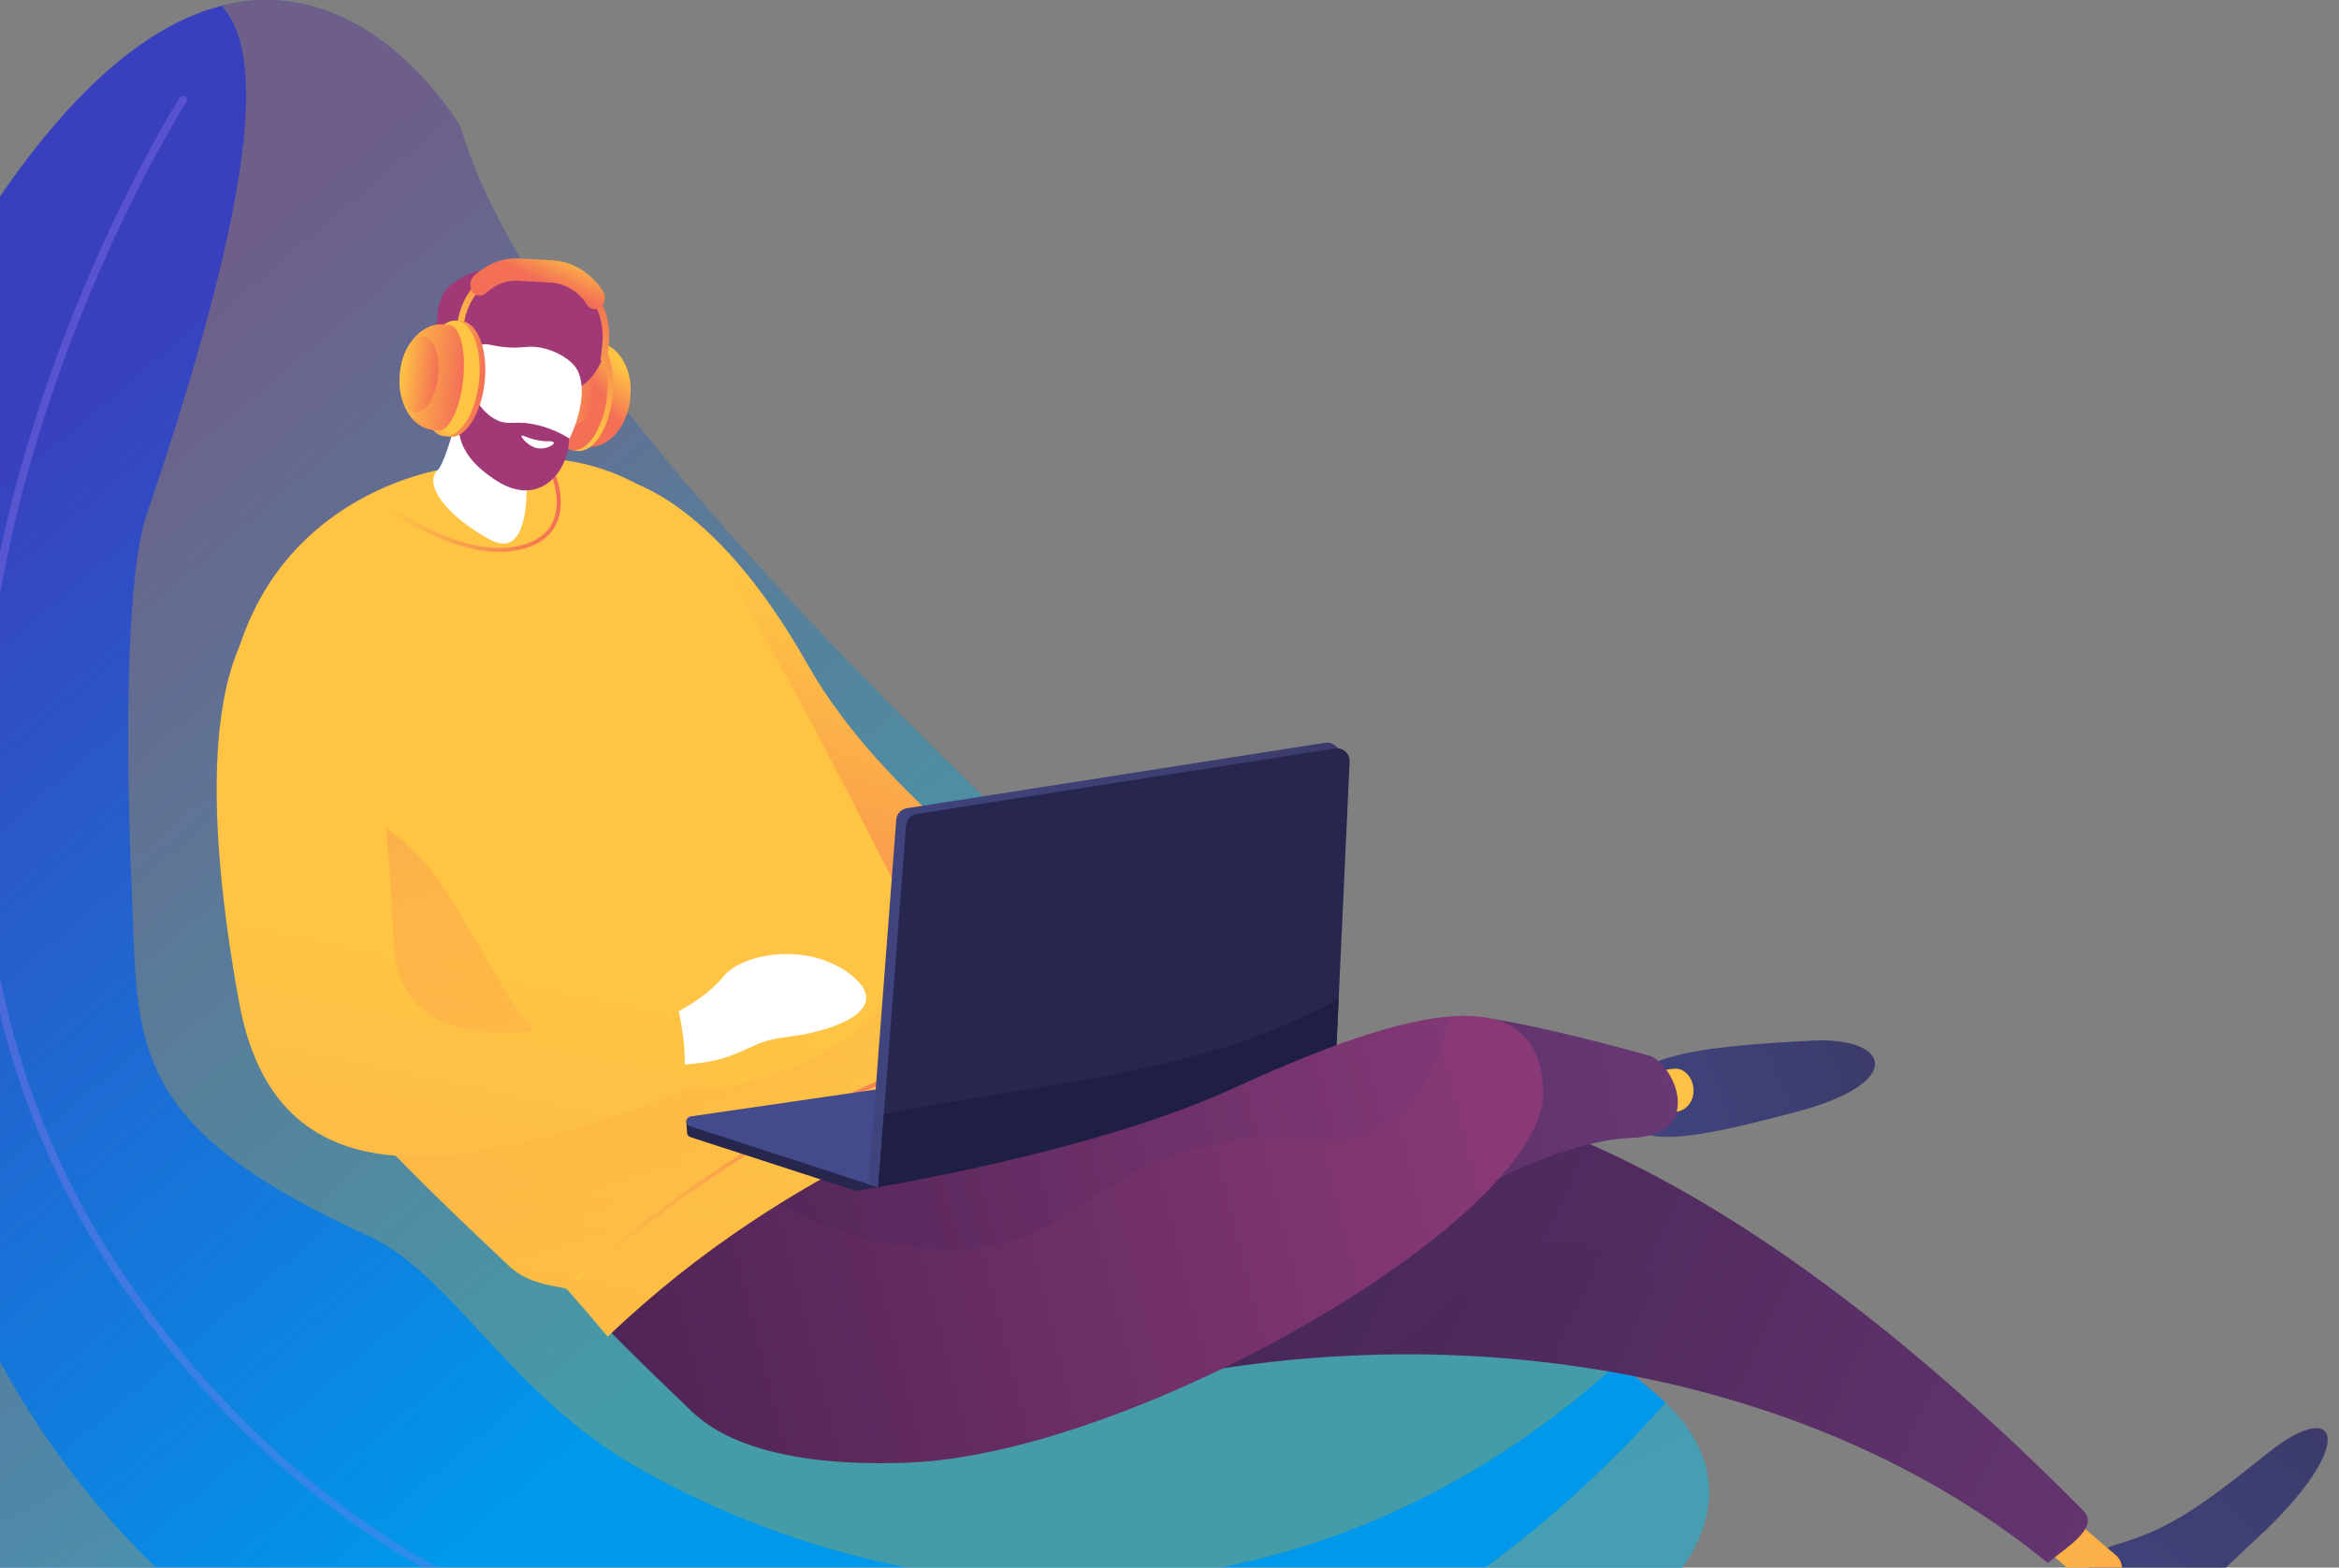 <svg width="188" height="126" viewBox="0 0 188 126" fill="none" xmlns="http://www.w3.org/2000/svg">
<rect x="0" y="0" width="188" height="126" fill="#808080" stroke="none"/>
<path d="M37.009 10.182C37.009 10.182 16.876 -24.679 -10.354 34.607C-31.556 80.773 -17.853 132.133 31.199 146.225C80.25 160.318 156.861 131.855 132.814 111.797C81.803 69.249 43.09 31.535 37.009 10.182Z" fill="url(#paint0_linear_102_67194)"/>
<g style="mix-blend-mode:multiply" opacity="0.3">
<path d="M11.744 41.512C10.311 45.735 9.986 57.764 10.591 71.597C11.131 83.938 10.011 90.389 29.644 99.366C36.373 102.443 41.028 112.206 51.332 118.014C56.004 120.647 73.602 130.173 96.329 126.324C111.366 123.776 122.563 116.4 130.103 109.528C80.442 67.912 42.981 31.155 37.009 10.182C37.009 10.182 29.651 -2.546 17.821 0.468C20.691 3.668 21.666 12.284 11.744 41.512Z" fill="url(#paint1_linear_102_67194)"/>
</g>
<g style="mix-blend-mode:multiply" opacity="0.3">
<path d="M109.707 132.202C86.51 145.01 47.766 152.83 18.903 131.391C-7.823 111.541 -10.205 78.297 -11.097 68.152C-12.654 50.421 -9.19 34.983 -4.194 22.529C-6.201 26.037 -8.255 30.041 -10.353 34.608C-31.556 80.773 -17.853 132.133 31.199 146.225C79.48 160.097 154.465 132.738 133.871 112.747C128.019 119.349 120.122 126.45 109.707 132.2V132.202Z" fill="url(#paint2_linear_102_67194)"/>
</g>
<path style="mix-blend-mode:multiply" opacity="0.3" d="M73.162 136.005C72.474 136.005 71.784 135.998 71.086 135.982C53.171 135.582 28.018 129.631 9.932 103.554C-5.343 81.53 -3.299 56.674 1.106 39.699C5.872 21.33 14.36 7.981 14.444 7.848C14.54 7.699 14.737 7.657 14.884 7.752C15.033 7.846 15.076 8.044 14.98 8.192C14.896 8.324 6.457 21.602 1.718 39.878C-2.649 56.718 -4.678 81.371 10.456 103.191C28.389 129.047 53.332 134.948 71.099 135.344C90.378 135.774 105.579 130.014 105.73 129.956C105.893 129.891 106.079 129.974 106.142 130.139C106.205 130.303 106.124 130.488 105.959 130.551C105.812 130.608 91.56 136.004 73.16 136.005H73.162Z" fill="url(#paint3_linear_102_67194)"/>
<path d="M169.37 132.708C168.091 131.332 165.801 125.407 169.98 124.189C174.181 122.965 176.516 121.416 182.302 116.778C188.087 112.14 189.573 116.123 181.402 123.654C173.231 131.186 171.19 134.665 169.372 132.708H169.37Z" fill="url(#paint4_linear_102_67194)"/>
<path d="M163.896 124.056L167.338 127.062C168.057 127.69 169.103 127.77 169.91 127.261C170.286 127.023 170.526 126.621 170.558 126.178C170.589 125.734 170.409 125.302 170.071 125.012L165.04 120.707L163.896 124.058V124.056Z" fill="url(#paint5_linear_102_67194)"/>
<path d="M60.818 95.121C54.737 100.449 67.43 117.918 87.707 112.256C112.279 105.394 143.528 108.478 164.594 125.63C165.816 124.543 168.843 122.838 167.459 121.437C148.429 102.194 130.804 91.148 116.204 88.182C94.133 83.7 78.133 79.954 60.818 95.121Z" fill="url(#paint6_linear_102_67194)"/>
<g style="mix-blend-mode:multiply" opacity="0.24">
<path d="M132.104 102.439C135.669 104.511 136.429 100.299 138.268 97.528C130.375 92.681 122.962 89.554 116.204 88.182C94.133 83.7 78.133 79.954 60.818 95.121C54.737 100.449 67.43 117.918 87.707 112.256C95.041 110.208 102.972 109.069 111.047 108.903C117.542 104.819 122.856 95.446 132.104 102.44V102.439Z" fill="#552D63"/>
</g>
<path d="M57.229 113.319L55.98 113.795C55.98 113.795 47.906 106.172 46.467 104.23C44.712 101.859 64.481 95.815 70.901 87.909C77.648 79.6 72.318 97.772 72.318 97.772L57.227 113.318L57.229 113.319Z" fill="url(#paint7_linear_102_67194)"/>
<path d="M49.907 38.531C49.907 38.531 57.076 39.513 64.935 53.449C70.844 63.928 83.673 72.608 83.673 72.608L84.991 80.854L74.342 82.725L70.532 80.217L60.141 58.11L49.906 38.532L49.907 38.531Z" fill="url(#paint8_linear_102_67194)"/>
<path d="M36.01 37.642C36.01 37.642 18.342 39.821 17.963 60.151C17.612 78.912 24.381 86.181 40.991 101.825C42.662 103.398 45.37 103.398 45.57 103.624C46.649 104.842 47.743 106.109 48.847 107.435C63.712 93.17 80.473 88.339 80.473 88.339C80.473 88.339 64.972 56.27 58.16 45.64C51.138 34.68 40.545 36.552 36.009 37.642H36.01Z" fill="url(#paint9_linear_102_67194)"/>
<g style="mix-blend-mode:multiply" opacity="0.3">
<path d="M65.344 85.002C57.885 88.993 47.315 88.541 43.429 83.603C40.502 79.884 40.027 78.497 36.464 72.658C33.597 67.96 32.201 67.206 25.936 63.251C23.572 61.758 20.89 59.598 18.259 56.359C18.093 57.549 17.989 58.808 17.963 60.153C17.612 78.914 24.381 86.183 40.991 101.826C42.662 103.4 45.37 103.4 45.57 103.626C46.649 104.843 47.743 106.11 48.847 107.437C63.712 93.171 80.473 88.341 80.473 88.341C80.473 88.341 77.901 83.297 74.494 76.204C72.023 80.344 70.128 82.443 65.344 85.003V85.002Z" fill="url(#paint10_linear_102_67194)"/>
</g>
<path d="M53.162 85.599C53.162 85.599 56.51 85.753 58.888 84.795C61.265 83.836 61.071 83.617 63.807 83.27C66.468 82.932 71.71 81.353 68.741 78.653C65.438 75.649 59.778 76.492 58.151 78.486C56.583 80.409 53.865 81.629 53.865 81.629L53.16 85.599H53.162Z" fill="white"/>
<path d="M23.296 47.776C23.296 47.776 13.482 48.919 19.209 80.517C22.178 96.907 36.858 94.599 54.584 87.827C55.784 85.317 54.239 79.997 54.239 79.997C54.239 79.997 32.216 89.078 31.646 75.83C31.006 60.977 29.019 46.207 23.294 47.776H23.296Z" fill="url(#paint11_linear_102_67194)"/>
<path d="M40.121 44.364C35.921 44.364 31.654 41.254 31.45 41.103C31.38 41.051 31.364 40.951 31.417 40.879C31.47 40.808 31.57 40.794 31.64 40.846C31.696 40.888 37.305 44.978 41.845 43.842C43.102 43.527 43.964 42.912 44.404 42.012C45.243 40.3 44.293 38.104 44.283 38.083C44.247 38.003 44.283 37.908 44.364 37.873C44.446 37.838 44.539 37.874 44.575 37.954C44.617 38.05 45.593 40.309 44.69 42.153C44.207 43.14 43.276 43.812 41.922 44.151C41.332 44.298 40.728 44.363 40.121 44.363V44.364Z" fill="url(#paint12_linear_102_67194)"/>
<path d="M46.365 102.975C46.321 102.975 46.278 102.956 46.247 102.922C46.188 102.856 46.192 102.756 46.258 102.697C46.417 102.554 62.233 88.397 76.512 84.905C76.599 84.882 76.684 84.936 76.705 85.022C76.727 85.108 76.674 85.194 76.588 85.215C62.387 88.687 46.629 102.792 46.471 102.933C46.441 102.961 46.403 102.975 46.364 102.975H46.365Z" fill="url(#paint13_linear_102_67194)"/>
<path d="M37.519 29.893C37.519 29.893 36.17 36.797 35.144 37.833C34.119 38.867 35.601 41.299 39.374 43.369C43.148 45.439 42.251 37.026 42.251 37.026L37.52 29.895L37.519 29.893Z" fill="white"/>
<path d="M47.631 27.473L48.042 27.517C49.732 27.698 50.907 29.695 50.662 31.977L50.648 32.106C50.403 34.389 48.836 36.093 47.143 35.913L46.733 35.868C45.88 35.777 45.388 33.824 45.637 31.506C45.884 29.187 46.777 27.381 47.631 27.473Z" fill="url(#paint14_linear_102_67194)"/>
<path d="M44.674 31.402C44.403 33.94 45.172 36.103 46.432 36.238C47.693 36.372 48.967 34.428 49.239 31.89C49.511 29.353 48.675 27.184 47.415 27.048C46.155 26.914 44.946 28.865 44.676 31.402H44.674Z" fill="url(#paint15_linear_102_67194)"/>
<path d="M47.482 27.053L47.002 27.002L46.02 36.19L46.5 36.242L47.482 27.053Z" fill="url(#paint16_linear_102_67194)"/>
<path d="M44.225 31.354C43.953 33.892 44.756 36.057 46.016 36.192C47.276 36.326 48.518 34.379 48.79 31.842C49.062 29.304 48.259 27.138 46.999 27.004C45.739 26.869 44.497 28.816 44.225 31.354Z" fill="url(#paint17_linear_102_67194)"/>
<path style="mix-blend-mode:multiply" opacity="0.6" d="M45.267 31.465C45.12 32.844 45.556 34.023 46.241 34.096C46.926 34.169 47.602 33.111 47.749 31.73C47.896 30.351 47.46 29.172 46.775 29.099C46.089 29.026 45.414 30.085 45.267 31.465Z" fill="url(#paint18_linear_102_67194)"/>
<path d="M46.716 31.051C48.307 30.018 49.222 27.549 48.481 25.517C47.845 23.771 46.184 22.967 45.193 22.485C42.322 21.091 38.154 20.973 35.95 23.18C34.645 24.486 35.205 28.364 35.268 29.046C35.338 29.819 35.797 30.241 36.123 30.923C36.575 31.87 37.276 33.369 38.408 35.864C38.731 35.365 39.169 34.76 39.749 34.142C39.973 33.904 40.861 32.979 41.947 32.338C44.127 31.049 45.211 32.029 46.718 31.051H46.716Z" fill="url(#paint19_linear_102_67194)"/>
<path d="M36.425 33.395C36.425 33.395 37.32 37.222 41.297 38.382C44.869 39.423 47.976 31.972 46.285 29.549C45.722 28.74 44.304 27.983 42.978 27.882C42.196 27.822 41.855 28.025 40.579 27.902C39.403 27.789 39.137 27.563 38.719 27.715C38.197 27.905 37.621 28.619 37.549 31.089C37.107 30.195 36.395 29.657 35.744 29.716C35.639 29.726 35.348 29.799 35.133 29.991C34.353 30.684 34.793 32.086 36.426 33.397L36.425 33.395Z" fill="white"/>
<path d="M38.717 27.203C38.844 27.384 38.123 27.812 37.792 28.665C37.15 30.317 38.212 32.956 39.932 33.767C40.951 34.246 41.45 33.733 43.254 34.179C44.373 34.457 45.227 34.913 45.753 35.238C45.676 37.28 44.534 38.934 42.978 39.329C41.304 39.754 39.754 38.568 39.105 38.073C38.672 37.742 37.285 36.685 36.943 35.003C36.586 33.251 37.712 32.676 37.073 31.347C36.749 30.677 36.18 30.232 35.877 29.051C35.795 28.73 35.76 28.46 35.742 28.28C36.953 27.673 38.535 26.939 38.718 27.203H38.717Z" fill="url(#paint20_linear_102_67194)"/>
<path d="M44.248 35.464C44.248 35.464 43.363 35.575 42.082 35.035C42.021 35.009 41.944 35.002 41.925 35.03C41.855 35.14 42.507 35.98 43.351 36.047C43.951 36.094 44.547 35.744 44.517 35.588C44.504 35.522 44.378 35.485 44.248 35.462V35.464Z" fill="white"/>
<path d="M37.09 27.765L36.568 27.703L36.752 26.09C37.07 23.307 39.247 21.234 41.706 21.372L44.34 21.518C45.717 21.593 46.956 22.287 47.832 23.47C48.707 24.653 49.098 26.163 48.932 27.722L48.794 29.012L48.272 28.956L48.41 27.666C48.558 26.271 48.209 24.921 47.425 23.862C46.642 22.804 45.531 22.183 44.3 22.114L41.666 21.968C39.485 21.847 37.556 23.685 37.275 26.151L37.09 27.765Z" fill="url(#paint21_linear_102_67194)"/>
<path d="M47.73 24.841C47.517 24.818 47.317 24.698 47.182 24.489C46.498 23.423 45.433 22.775 44.261 22.709L41.628 22.563C40.708 22.512 39.807 22.86 39.091 23.54C38.752 23.862 38.256 23.819 37.981 23.445C37.707 23.07 37.757 22.505 38.096 22.183C39.126 21.201 40.423 20.701 41.748 20.775L44.381 20.921C46.023 21.013 47.513 21.92 48.468 23.41C48.721 23.805 48.639 24.366 48.284 24.665C48.116 24.805 47.919 24.862 47.73 24.842V24.841Z" fill="url(#paint22_linear_102_67194)"/>
<path style="mix-blend-mode:multiply" opacity="0.3" d="M46.819 22.911C44.961 22.068 45.012 21.48 44.011 21.329C42.137 21.044 41.161 22.975 39.356 22.515C38.932 22.406 38.586 22.199 38.316 21.984C38.24 22.048 38.166 22.116 38.093 22.184C37.754 22.506 37.704 23.071 37.978 23.446C38.253 23.821 38.751 23.864 39.088 23.542C39.804 22.861 40.705 22.513 41.625 22.565L44.258 22.711C45.431 22.776 46.495 23.424 47.179 24.49C47.314 24.699 47.514 24.819 47.727 24.842C47.916 24.862 48.113 24.805 48.281 24.665C48.603 24.394 48.7 23.908 48.527 23.526C48.025 23.39 47.443 23.196 46.816 22.912L46.819 22.911Z" fill="url(#paint23_linear_102_67194)"/>
<path d="M38.954 30.714C38.679 33.279 37.425 35.249 36.15 35.113C34.876 34.977 34.065 32.787 34.339 30.222C34.614 27.657 35.868 25.688 37.143 25.823C38.418 25.959 39.229 28.149 38.954 30.714Z" fill="url(#paint24_linear_102_67194)"/>
<path d="M38.5 30.665C38.774 28.099 37.964 25.909 36.69 25.773C35.415 25.636 34.16 27.606 33.886 30.172C33.612 32.737 34.422 34.928 35.697 35.064C36.971 35.2 38.226 33.23 38.5 30.665Z" fill="url(#paint25_linear_102_67194)"/>
<path d="M36.117 26.118L35.703 26.074C33.993 25.891 32.407 27.614 32.159 29.922L32.145 30.052C31.899 32.359 33.085 34.379 34.794 34.562L35.209 34.607C36.072 34.698 36.974 32.874 37.225 30.53C37.475 28.187 36.978 26.211 36.116 26.119L36.117 26.118Z" fill="url(#paint26_linear_102_67194)"/>
<path d="M35.21 30.248C35.03 31.94 34.2 33.238 33.358 33.148C32.515 33.057 31.979 31.613 32.159 29.922C32.339 28.23 33.169 26.932 34.012 27.022C34.854 27.112 35.391 28.557 35.21 30.248Z" fill="url(#paint27_linear_102_67194)"/>
<path d="M55.515 89.846C55.353 89.869 55.206 89.986 55.165 90.139C55.159 90.162 55.222 90.963 55.219 90.986C55.203 91.172 55.318 91.345 55.495 91.402L70.518 96.282L98.595 85.287L85.255 86.307L55.514 89.844L55.515 89.846Z" fill="#26264F"/>
<path d="M55.508 89.737C55.324 89.764 55.181 89.914 55.165 90.1C55.149 90.286 55.264 90.459 55.441 90.517L70.466 95.396L98.542 84.401L85.201 85.421L55.507 89.737H55.508Z" fill="#444B8C"/>
<path d="M69.802 95.179L72.039 65.891C72.075 65.421 72.43 65.038 72.894 64.965L106.517 59.702C106.818 59.655 107.125 59.745 107.351 59.95C107.579 60.153 107.702 60.447 107.687 60.752L106.426 88.05C106.404 88.521 106.061 88.916 105.597 89.002L70.667 95.469L69.802 95.18V95.179Z" fill="url(#paint28_linear_102_67194)"/>
<path d="M70.519 96.283L72.828 66.35C72.864 65.88 73.219 65.499 73.684 65.425L107.308 60.163C107.608 60.115 107.916 60.206 108.142 60.41C108.369 60.613 108.492 60.908 108.478 61.213L107.216 88.515C107.195 88.984 106.853 89.378 106.392 89.465L70.521 96.284L70.519 96.283Z" fill="#26264F"/>
<path d="M70.519 96.282L106.391 89.462C106.853 89.375 107.193 88.982 107.215 88.513L107.595 80.278C96.909 86.347 83.519 87.119 71.039 89.552L70.519 96.282Z" fill="#1F1F44"/>
<path d="M131.275 90.146C130.784 88.444 129.701 86.561 133.569 85.19C136.377 84.192 141.255 83.872 145.69 83.645C151.903 83.326 153.332 87.043 144.252 89.408C138.306 90.957 131.973 92.568 131.275 90.146Z" fill="url(#paint29_linear_102_67194)"/>
<path d="M136.117 87.54C136.176 88.493 135.569 89.241 134.777 89.354C132.938 89.617 133.283 88.67 133.224 87.717C133.166 86.765 132.423 86.102 134.565 85.903C135.362 85.829 136.058 86.587 136.117 87.54Z" fill="url(#paint30_linear_102_67194)"/>
<path d="M117.251 82.06L119.067 81.774C119.067 81.774 122.602 82.104 132.345 84.79C134.43 85.137 137.274 91.224 131.163 91.462C125.052 91.701 117.613 96.252 117.613 96.252L117.251 82.06Z" fill="url(#paint31_linear_102_67194)"/>
<path d="M53.8 110.382C53.8 110.382 54.69 118.281 73.058 117.562C91.425 116.844 124.238 97.775 124.031 87.77C123.825 77.765 111.614 81.762 98.971 87.546C88.301 92.426 71.817 95.254 68.44 95.778C64.115 96.449 52.754 106.587 53.8 110.382Z" fill="url(#paint32_linear_102_67194)"/>
<g style="mix-blend-mode:multiply" opacity="0.2">
<path d="M77.834 100.483C86.335 99.618 88.245 93.515 98.825 91.751C105.682 90.608 108.102 92.632 111.597 90.292C114.356 88.444 115.764 85.222 116.442 81.723C111.753 82.121 105.425 84.593 98.974 87.546C88.61 92.286 72.763 95.09 68.766 95.728C68.647 95.747 65.968 94.788 65.968 94.788C65.968 94.788 63.974 95.928 62.543 96.828C68.117 99.815 74.731 100.799 77.835 100.483H77.834Z" fill="url(#paint33_linear_102_67194)"/>
</g>
<defs>
<linearGradient id="paint0_linear_102_67194" x1="18.469" y1="20.534" x2="77.453" y2="89.839" gradientUnits="userSpaceOnUse">
<stop stop-color="#3940BE"/>
<stop offset="1" stop-color="#0098EA"/>
</linearGradient>
<linearGradient id="paint1_linear_102_67194" x1="73.362" y1="58.531" x2="62.32" y2="123.463" gradientUnits="userSpaceOnUse">
<stop stop-color="#E7A510"/>
<stop offset="1" stop-color="#E7A510"/>
</linearGradient>
<linearGradient id="paint2_linear_102_67194" x1="18.469" y1="20.534" x2="137.969" y2="275.812" gradientUnits="userSpaceOnUse">
<stop stop-color="#DB8412"/>
<stop offset="1" stop-color="#FED253"/>
</linearGradient>
<linearGradient id="paint3_linear_102_67194" x1="-2.09" y1="71.854" x2="106.165" y2="71.854" gradientUnits="userSpaceOnUse">
<stop stop-color="#AA80F9"/>
<stop offset="1" stop-color="#6165D7"/>
</linearGradient>
<linearGradient id="paint4_linear_102_67194" x1="168.47" y1="131.937" x2="184.77" y2="113.22" gradientUnits="userSpaceOnUse">
<stop stop-color="#40447E"/>
<stop offset="1" stop-color="#3C3B6B"/>
</linearGradient>
<linearGradient id="paint5_linear_102_67194" x1="125.118" y1="71.513" x2="303.597" y2="297.351" gradientUnits="userSpaceOnUse">
<stop stop-color="#FFC444"/>
<stop offset="1" stop-color="#F36F56"/>
</linearGradient>
<linearGradient id="paint6_linear_102_67194" x1="54.53" y1="81.472" x2="181" y2="139.041" gradientUnits="userSpaceOnUse">
<stop stop-color="#311944"/>
<stop offset="1" stop-color="#6B3976"/>
</linearGradient>
<linearGradient id="paint7_linear_102_67194" x1="9.932" y1="113.454" x2="119.74" y2="86.025" gradientUnits="userSpaceOnUse">
<stop stop-color="#311944"/>
<stop offset="1" stop-color="#893976"/>
</linearGradient>
<linearGradient id="paint8_linear_102_67194" x1="70.407" y1="49.833" x2="58.576" y2="89.266" gradientUnits="userSpaceOnUse">
<stop stop-color="#FFC444"/>
<stop offset="1" stop-color="#F36F56"/>
</linearGradient>
<linearGradient id="paint9_linear_102_67194" x1="47.864" y1="79.313" x2="9.425" y2="262.021" gradientUnits="userSpaceOnUse">
<stop stop-color="#FFC444"/>
<stop offset="1" stop-color="#F36F56"/>
</linearGradient>
<linearGradient id="paint10_linear_102_67194" x1="55.734" y1="99.062" x2="40.693" y2="52.327" gradientUnits="userSpaceOnUse">
<stop stop-color="#FFC444"/>
<stop offset="1" stop-color="#F36F56"/>
</linearGradient>
<linearGradient id="paint11_linear_102_67194" x1="35.359" y1="76.682" x2="-3.079" y2="259.39" gradientUnits="userSpaceOnUse">
<stop stop-color="#FFC444"/>
<stop offset="1" stop-color="#F36F56"/>
</linearGradient>
<linearGradient id="paint12_linear_102_67194" x1="31.385" y1="41.113" x2="45.071" y2="41.113" gradientUnits="userSpaceOnUse">
<stop stop-color="#FFC444"/>
<stop offset="1" stop-color="#F36F56"/>
</linearGradient>
<linearGradient id="paint13_linear_102_67194" x1="46.205" y1="93.938" x2="76.709" y2="93.938" gradientUnits="userSpaceOnUse">
<stop stop-color="#FFC444"/>
<stop offset="1" stop-color="#F36F56"/>
</linearGradient>
<linearGradient id="paint14_linear_102_67194" x1="49.919" y1="29.385" x2="47.577" y2="32.066" gradientUnits="userSpaceOnUse">
<stop stop-color="#FFC444"/>
<stop offset="1" stop-color="#F36F56"/>
</linearGradient>
<linearGradient id="paint15_linear_102_67194" x1="45.732" y1="33.58" x2="50.532" y2="25.912" gradientUnits="userSpaceOnUse">
<stop stop-color="#FFC444"/>
<stop offset="1" stop-color="#F36F56"/>
</linearGradient>
<linearGradient id="paint16_linear_102_67194" x1="48.962" y1="30.555" x2="49.674" y2="30.209" gradientUnits="userSpaceOnUse">
<stop stop-color="#FFC444"/>
<stop offset="1" stop-color="#F36F56"/>
</linearGradient>
<linearGradient id="paint17_linear_102_67194" x1="49.802" y1="28.448" x2="47.501" y2="30.65" gradientUnits="userSpaceOnUse">
<stop stop-color="#FFC444"/>
<stop offset="1" stop-color="#F36F56"/>
</linearGradient>
<linearGradient id="paint18_linear_102_67194" x1="45.274" y1="31.461" x2="47.754" y2="31.726" gradientUnits="userSpaceOnUse">
<stop stop-color="#FFC444"/>
<stop offset="1" stop-color="#F36F56"/>
</linearGradient>
<linearGradient id="paint19_linear_102_67194" x1="1783.94" y1="604.922" x2="1783.78" y2="604.869" gradientUnits="userSpaceOnUse">
<stop stop-color="#311944"/>
<stop offset="1" stop-color="#A03976"/>
</linearGradient>
<linearGradient id="paint20_linear_102_67194" x1="1782.52" y1="609.147" x2="1782.36" y2="609.095" gradientUnits="userSpaceOnUse">
<stop stop-color="#311944"/>
<stop offset="1" stop-color="#A03976"/>
</linearGradient>
<linearGradient id="paint21_linear_102_67194" x1="41.38" y1="30.386" x2="46.622" y2="22.412" gradientUnits="userSpaceOnUse">
<stop stop-color="#FFC444"/>
<stop offset="1" stop-color="#F36F56"/>
</linearGradient>
<linearGradient id="paint22_linear_102_67194" x1="45.22" y1="19.91" x2="43.955" y2="22.78" gradientUnits="userSpaceOnUse">
<stop stop-color="#FFC444"/>
<stop offset="1" stop-color="#F36F56"/>
</linearGradient>
<linearGradient id="paint23_linear_102_67194" x1="45.226" y1="19.896" x2="43.959" y2="22.774" gradientUnits="userSpaceOnUse">
<stop stop-color="#FFC444"/>
<stop offset="1" stop-color="#F36F56"/>
</linearGradient>
<linearGradient id="paint24_linear_102_67194" x1="34.345" y1="30.217" x2="38.959" y2="30.71" gradientUnits="userSpaceOnUse">
<stop stop-color="#FFC444"/>
<stop offset="1" stop-color="#F36F56"/>
</linearGradient>
<linearGradient id="paint25_linear_102_67194" x1="34.703" y1="31.083" x2="30.769" y2="32.842" gradientUnits="userSpaceOnUse">
<stop stop-color="#FFC444"/>
<stop offset="1" stop-color="#F36F56"/>
</linearGradient>
<linearGradient id="paint26_linear_102_67194" x1="32.157" y1="29.983" x2="37.231" y2="30.525" gradientUnits="userSpaceOnUse">
<stop stop-color="#FFC444"/>
<stop offset="1" stop-color="#F36F56"/>
</linearGradient>
<linearGradient id="paint27_linear_102_67194" x1="32.164" y1="29.918" x2="35.215" y2="30.244" gradientUnits="userSpaceOnUse">
<stop stop-color="#FFC444"/>
<stop offset="1" stop-color="#F36F56"/>
</linearGradient>
<linearGradient id="paint28_linear_102_67194" x1="68.796" y1="78.801" x2="108.648" y2="76.363" gradientUnits="userSpaceOnUse">
<stop stop-color="#40447E"/>
<stop offset="1" stop-color="#3C3B6B"/>
</linearGradient>
<linearGradient id="paint29_linear_102_67194" x1="131.399" y1="90.477" x2="149.769" y2="83.007" gradientUnits="userSpaceOnUse">
<stop stop-color="#40447E"/>
<stop offset="1" stop-color="#3C3B6B"/>
</linearGradient>
<linearGradient id="paint30_linear_102_67194" x1="127.607" y1="81.397" x2="339.636" y2="276.1" gradientUnits="userSpaceOnUse">
<stop stop-color="#FFC444"/>
<stop offset="1" stop-color="#F36F56"/>
</linearGradient>
<linearGradient id="paint31_linear_102_67194" x1="45.741" y1="100.606" x2="136.508" y2="86.121" gradientUnits="userSpaceOnUse">
<stop stop-color="#311944"/>
<stop offset="1" stop-color="#6B3976"/>
</linearGradient>
<linearGradient id="paint32_linear_102_67194" x1="11.727" y1="120.642" x2="121.537" y2="93.212" gradientUnits="userSpaceOnUse">
<stop stop-color="#311944"/>
<stop offset="1" stop-color="#893976"/>
</linearGradient>
<linearGradient id="paint33_linear_102_67194" x1="50.459" y1="103.743" x2="116.779" y2="85.27" gradientUnits="userSpaceOnUse">
<stop stop-color="#311944"/>
<stop offset="1" stop-color="#6B3976"/>
</linearGradient>
</defs>
</svg>
